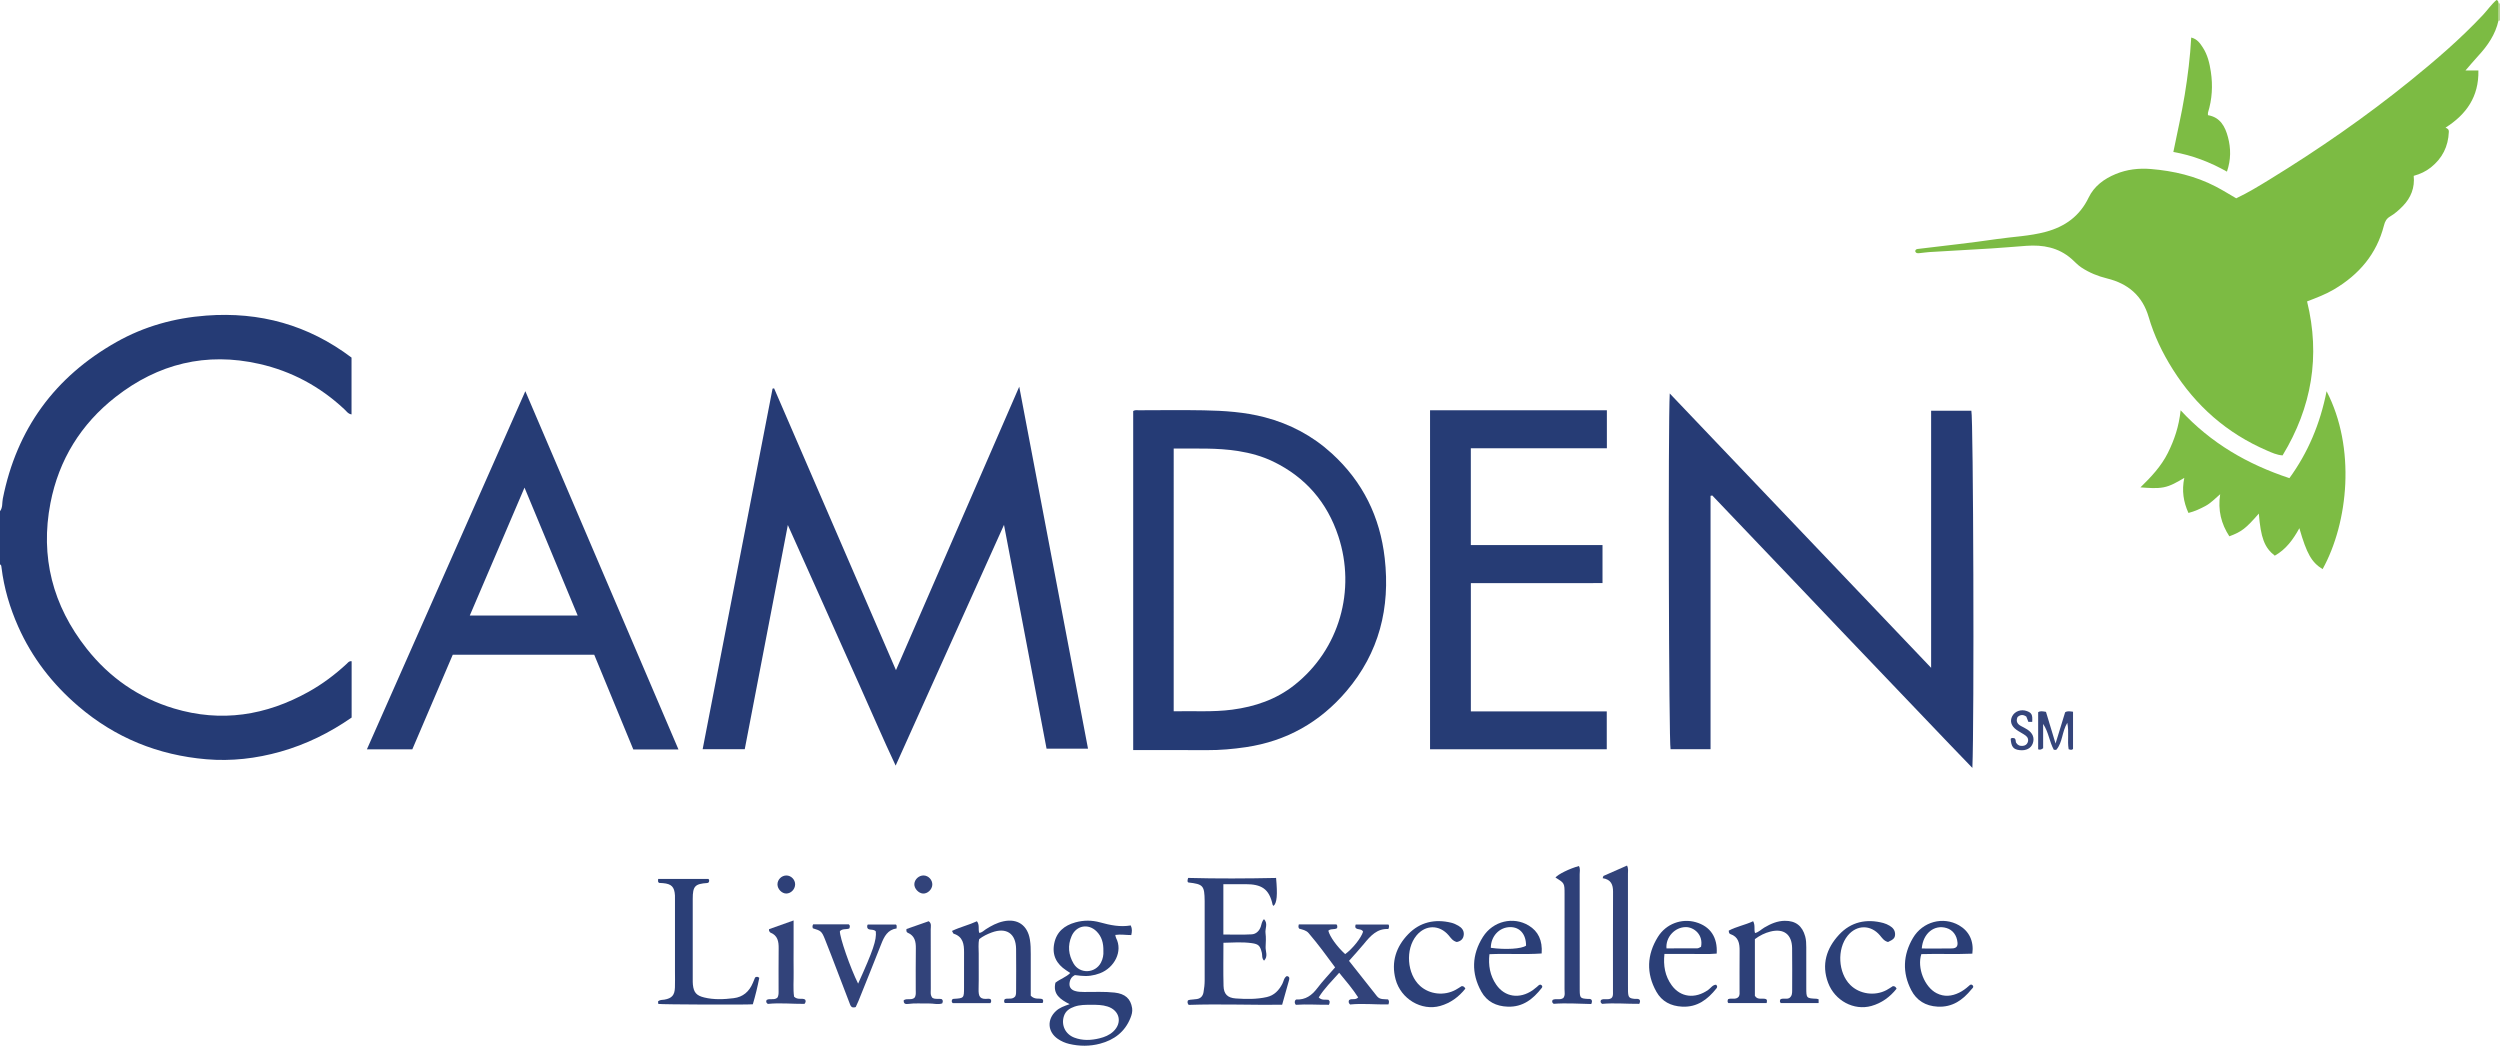 <?xml version="1.0" encoding="iso-8859-1"?>
<!-- Generator: Adobe Illustrator 27.0.0, SVG Export Plug-In . SVG Version: 6.00 Build 0)  -->
<svg version="1.1" id="Layer_1" xmlns="http://www.w3.org/2000/svg" xmlns:xlink="http://www.w3.org/1999/xlink" x="0px" y="0px"
	 viewBox="0 0 1600 669.268" style="enable-background:new 0 0 1600 669.268;" xml:space="preserve">
<g>
	<path style="fill:#253B75;" d="M0,327.191c1.836-2.375,1.268-5.345,1.795-8.002c8.855-44.673,33.343-78.086,72.817-100.344
		c17.705-9.983,37.016-15.346,57.409-16.87c34.253-2.56,65.208,5.949,92.957,26.877c0,11.937,0,24.046,0,36.386
		c-2.228-0.342-3.322-2.131-4.679-3.397c-15.548-14.51-33.684-24.268-54.38-28.95c-33.97-7.685-64.682-0.142-91.943,21.171
		c-22.223,17.374-36.322,40.261-41.677,67.832c-6.683,34.412,1.425,65.693,23.162,93.238c14.625,18.533,33.274,31.512,55.919,38.307
		c30.182,9.056,58.827,4.515,86.081-10.662c8.915-4.965,17.007-11.049,24.483-17.977c0.816-0.757,1.487-1.879,3.099-1.585
		c0,11.918,0,23.874,0,36.022c-13.979,9.711-29.064,17.176-45.531,21.832c-15.538,4.394-31.418,6.225-47.435,4.864
		c-30.832-2.62-58.316-13.718-81.962-33.976C33.55,437.763,20.509,420.971,11.644,401C6.29,388.94,2.565,376.412,0.973,363.285
		c-0.098-0.811-0.028-1.683-0.973-2.093C0,349.858,0,338.525,0,327.191z"/>
	<path style="fill:#B7D594;" d="M1599.076,2.121c0.302,0.106,0.61,0.13,0.924,0.07c0,3.667,0,7.333,0,11
		c-0.328,0.006-0.655,0.012-0.983,0.018C1599.037,9.513,1599.056,5.817,1599.076,2.121z"/>
	<path style="fill:#7CBB43;" d="M1599.076,2.121c-0.019,3.696-0.039,7.392-0.058,11.088c-1.971,8.9-6.947,16.056-13.011,22.615
		c-2.805,3.034-5.442,6.224-8.114,9.295c2.214,0,5.06,0,8.281,0c0.334,16.769-7.68,28.081-21.039,36.586
		c1.254,0.584,2.185,1.03,2.122,2.666c-0.36,9.394-4.207,16.992-11.517,22.796c-3.133,2.488-6.736,4.218-10.962,5.38
		c0.749,7.531-1.73,13.958-6.973,19.347c-2.45,2.518-5.087,4.865-8.093,6.625c-2.384,1.396-3.315,3.173-3.99,5.812
		c-4.666,18.25-15.939,31.422-31.957,40.89c-5.313,3.141-11.029,5.31-17.236,7.686c8.576,34.944,3.042,67.71-15.678,98.553
		c-3.774-0.262-6.911-1.774-10.052-3.128c-25.531-11.003-45.443-28.513-60.239-51.989c-6.594-10.462-11.926-21.531-15.383-33.367
		c-4.009-13.726-13.214-21.468-26.655-24.766c-5.873-1.441-11.343-3.666-16.399-6.996c-2.398-1.579-4.262-3.714-6.388-5.571
		c-8.345-7.289-18.247-9.079-28.887-8.311c-7.459,0.538-14.908,1.214-22.371,1.681c-13.282,0.83-26.571,1.534-39.855,2.328
		c-1.985,0.119-3.955,0.481-5.939,0.651c-1.126,0.097-2.392,0.35-2.936-1.152c0.066-0.986,0.659-1.383,1.585-1.497
		c16.817-2.063,33.675-3.848,50.433-6.311c10.502-1.543,21.193-1.878,31.507-4.655c12.319-3.316,21.763-10.05,27.449-21.91
		c3.512-7.326,9.881-11.997,17.321-15.075c7.209-2.982,14.768-3.854,22.505-3.219c14.533,1.192,28.524,4.475,41.539,11.231
		c4.412,2.29,8.635,4.942,13.098,7.518c7.385-3.497,14.325-7.724,21.235-11.962c31.508-19.326,61.862-40.335,90.578-63.613
		c16.036-12.999,31.704-26.468,45.888-41.55c3.048-3.241,5.574-6.98,8.868-9.798C1599.117,0.424,1598.883,1.379,1599.076,2.121z"/>
	<path style="fill:#263B75;" d="M696.327,479.147c-9.089,0-17.52,0-26.531,0c-9.017-47.423-18.039-94.872-27.235-143.236
		c-23.179,51.494-46.042,102.29-69.351,154.073c-8.22-17.398-15.398-34.371-22.976-51.156
		c-7.652-16.951-15.172-33.961-22.768-50.938c-7.572-16.924-15.167-33.838-23.253-51.875c-9.331,48.543-18.424,95.851-27.58,143.485
		c-8.725,0-17.452,0-26.945,0c14.943-77.073,29.845-153.931,44.747-230.79c0.329-0.058,0.658-0.115,0.986-0.173
		c25.906,59.907,51.812,119.813,77.994,180.359c26.344-60.581,52.389-120.475,78.891-181.421
		C667.107,325.361,681.685,402.088,696.327,479.147z"/>
	<path style="fill:#263B75;" d="M1094.753,317.336c0,53.944,0,107.889,0,162.167c-8.757,0-17.176,0-25.594,0
		c-1.101-4.001-1.615-208.457-0.521-227.683c55.869,58.643,111.286,116.81,167.28,175.584c0-55.205,0-109.694,0-164.52
		c8.87,0,17.293,0,25.747,0c1.276,3.887,1.898,199.513,0.653,228.575c-19.039-19.645-37.33-39.067-55.812-58.3
		c-18.471-19.222-36.781-38.599-55.174-57.896c-18.487-19.396-36.99-38.779-55.485-58.167
		C1095.482,317.176,1095.117,317.256,1094.753,317.336z"/>
	<path style="fill:#253B75;" d="M725.245,263.03c1.307-0.779,2.501-0.464,3.635-0.466c13.826-0.025,27.656-0.213,41.478,0.041
		c13.143,0.242,26.268,1.092,39.07,4.448c16.199,4.246,30.582,11.86,42.986,23.197c19.764,18.063,30.788,40.458,33.807,66.992
		c3.617,31.794-3.554,60.511-24.499,85.095c-16.921,19.861-38.355,31.998-64.334,35.845c-8.25,1.222-16.509,1.948-24.856,1.904
		c-15.639-0.082-31.278-0.024-47.286-0.024C725.245,407.639,725.245,335.444,725.245,263.03z M751.162,455.216
		c12.825-0.266,25.142,0.591,37.414-1.025c14.602-1.923,28.162-6.514,39.825-15.731c29.025-22.936,39.427-60.975,28.174-95.175
		c-7.158-21.755-21.006-37.837-41.706-47.88c-7.087-3.438-14.566-5.472-22.331-6.72c-13.693-2.201-27.44-1.49-41.376-1.614
		C751.162,343.272,751.162,398.993,751.162,455.216z"/>
	<path style="fill:#263C75;" d="M434.222,479.662c-9.949,0-19.241,0-28.9,0c-8.312-20.15-16.649-40.358-25.009-60.623
		c-30.259,0-60.207,0-90.552,0c-8.601,20.119-17.203,40.239-25.881,60.537c-9.539,0-18.963,0-29.067,0
		c33.729-76.243,67.329-152.193,101.402-229.215C369.12,327.346,401.588,403.31,434.222,479.662z M335.685,312.069
		c-11.933,27.896-23.421,54.751-35.031,81.891c23.396,0,46.111,0,69.071,0C358.429,366.787,347.252,339.897,335.685,312.069z"/>
	<path style="fill:#263C75;" d="M941.348,455.275c29.038,0,57.833,0,86.982,0c0,8.135,0,16.022,0,24.239
		c-37.688,0-75.254,0-113.099,0c0-72.28,0-144.503,0-216.961c37.726,0,75.305,0,113.169,0c0,8.054,0,15.968,0,24.332
		c-28.977,0-57.881,0-87.071,0c0,20.841,0,41.236,0,61.972c28.06,0,56,0,84.275,0c0,8.081,0,15.837,0,24.317
		c-6.683,0.008-13.601,0.019-20.518,0.022c-7.166,0.004-14.332,0.001-21.498,0.001c-6.999,0-13.999,0-20.998,0
		c-6.98,0-13.96,0-21.243,0C941.348,400.495,941.348,427.566,941.348,455.275z"/>
	<path style="fill:#7DBC44;" d="M1489.017,250.39c18.766,36.124,13.976,83.895-2.548,113.857
		c-7.042-4.348-10.156-9.802-14.876-26.198c-3.965,7.212-8.591,13.597-15.738,17.579c-6.624-5.156-8.984-11.492-10.204-26.943
		c-8.351,9.571-10.969,11.614-18.87,14.548c-5.212-8.005-7.448-16.699-5.873-26.942c-3.352,2.883-6.034,5.742-9.499,7.577
		c-3.371,1.785-6.791,3.413-10.807,4.419c-3.207-7.075-4.343-14.25-2.655-22.444c-4.536,2.653-8.606,5.149-13.243,6.032
		c-4.6,0.876-9.292,0.428-14.818,0.038c7.022-6.819,13.281-13.554,17.477-21.914c4.195-8.359,7.149-17.063,8.238-27.407
		c19.419,21.052,42.72,34.513,69.623,43.425C1477.06,289.736,1484.853,271.4,1489.017,250.39z"/>
	<path style="fill:#2D4078;" d="M815.075,579.777c-0.384-0.441-0.563-0.552-0.593-0.694c-2.203-10.448-7.349-13.204-17.399-13.216
		c-4.624-0.005-9.248-0.001-14.133-0.001c0,10.887,0,21.319,0,32.22c5.989,0,12.102,0.245,18.18-0.112
		c2.71-0.159,4.827-2.145,5.768-4.924c0.519-1.531,0.585-3.248,2.062-4.807c2.748,2.865,0.571,6.066,0.967,8.902
		c0.411,2.939,0.186,5.984,0.066,8.976c-0.113,2.816,1.719,5.945-0.994,8.708c-1.608-1.633-1.024-3.44-1.404-4.981
		c-1.117-4.52-1.98-5.628-6.527-6.248c-5.924-0.807-11.878-0.401-18.07-0.226c0,9.434-0.186,18.562,0.072,27.678
		c0.146,5.144,2.578,7.6,7.824,7.958c6.638,0.454,13.342,0.59,19.902-0.901c4.716-1.072,7.732-4.296,9.907-8.477
		c0.887-1.705,1.004-3.914,2.872-4.948c1.809,0.305,1.753,1.41,1.406,2.647c-1.433,5.107-2.869,10.213-4.415,15.716
		c-19.975,0.219-40.065-0.6-59.837,0.084c-0.878-1.182-0.828-1.961-0.446-2.886c0.374-0.119,0.811-0.335,1.268-0.391
		c1.481-0.182,2.979-0.24,4.452-0.468c2.43-0.377,3.783-1.871,4.232-4.274c0.492-2.626,0.755-5.264,0.753-7.938
		c-0.015-16.665-0.007-33.329-0.007-49.994c0-0.167,0.002-0.333,0-0.5c-0.117-9.915-0.905-10.813-10.433-11.9
		c-0.563-0.274-0.532-0.825-0.515-1.295c0.017-0.463,0.204-0.921,0.375-1.617c18.798,0.504,37.56,0.399,56.288,0.018
		C817.686,572.745,817.254,577.833,815.075,579.777z"/>
	<path style="fill:#2C4078;" d="M675.473,628.936c3.171-2.482,6.817-3.525,9.49-6.222c-0.962-0.633-1.791-1.18-2.621-1.726
		c-6.151-4.046-9.094-9.555-7.669-17.002c1.455-7.601,6.513-11.704,13.602-13.67c5.238-1.453,10.564-1.447,15.788,0.005
		c6.447,1.792,12.909,3.12,19.613,1.953c1.022,2.175,0.823,4.062,0.335,6.173c-3.468,0.022-6.764-0.616-10.223-0.092
		c0.185,0.742,0.223,1.415,0.507,1.961c4.438,8.525-1.018,19.024-10.342,22.59c-3.925,1.501-8.027,2.066-12.236,1.591
		c-1.317-0.149-2.634-0.302-3.793-0.435c-1.956,0.97-2.929,2.42-3.31,4.331c-0.583,2.921,0.483,4.906,3.302,5.805
		c1.914,0.61,3.912,0.663,5.924,0.674c6.492,0.035,12.996-0.328,19.472,0.381c6.811,0.745,10.331,3.947,11.242,9.976
		c0.341,2.259-0.287,4.319-1.082,6.307c-3.554,8.896-10.444,14.037-19.43,16.424c-6.518,1.732-13.172,1.705-19.775,0.147
		c-2.617-0.617-5.058-1.699-7.259-3.21c-6.582-4.518-7.07-12.445-1.163-17.864c2.264-2.077,5.065-3.127,8.714-4.356
		C678.709,639.678,673.706,636.423,675.473,628.936z M698.507,643.075c-3.657,0-7.326-0.065-10.844,1.17
		c-3.078,1.08-5.648,2.67-6.755,6.053c-1.848,5.649,0.806,11.532,6.607,13.757c5.284,2.026,10.72,1.804,16.159,0.469
		c3.277-0.805,6.347-2.045,8.828-4.363c5.957-5.567,4.113-13.5-3.634-15.99C705.48,643.082,702.001,643.062,698.507,643.075z
		 M706.166,608.779c0.128-5.126-1.002-9.376-4.406-12.735c-5.276-5.205-12.965-3.741-15.925,3.031
		c-2.653,6.068-2.015,12.06,1.268,17.62c4.006,6.784,13.879,6.333,17.52-0.658C705.87,613.639,706.325,611.024,706.166,608.779z"/>
	<path style="fill:#7DBC44;" d="M1413.106,73.709c7.869,1.35,11.005,7.313,12.804,14.124c1.879,7.114,1.954,14.317-0.663,22.013
		c-10.93-6.122-22.106-10.454-34.303-12.579c2.48-12.467,5.298-24.37,7.261-36.448c1.966-12.099,3.506-24.233,4.175-36.801
		c3.859,0.956,5.711,3.743,7.463,6.447c3.033,4.682,4.284,10.027,5.101,15.472c1.325,8.829,0.826,17.537-1.82,26.097
		C1412.985,72.483,1413.106,73.014,1413.106,73.709z"/>
	<path style="fill:#2B3F77;" d="M421.479,564.749c-0.55-0.559-0.265-1.233-0.26-2.221c10.713,0,21.428,0,32.18,0
		c0.692,0.647,0.532,1.399,0.181,2.169c-0.286,0.146-0.563,0.402-0.855,0.421c-7.964,0.532-9.371,2.026-9.376,10.136
		c-0.012,17.153-0.006,34.306,0,51.459c0,1.164-0.02,2.336,0.103,3.49c0.532,4.964,2.248,6.962,7.24,8.179
		c6.238,1.521,12.566,1.219,18.851,0.451c5.979-0.731,9.96-4.239,12.268-9.727c0.51-1.212,1.004-2.43,1.46-3.533
		c0.913-0.563,1.661-0.63,2.673,0.248c-1.096,5.629-2.475,11.349-4.135,16.922c-4.069,0.382-58.433,0.156-60.487-0.235
		c-0.061-0.478-0.124-0.968-0.196-1.526c1.112-1.246,2.67-0.972,4.078-1.218c4.775-0.833,6.568-2.81,6.753-7.732
		c0.131-3.492,0.028-6.993,0.028-10.491c0-14.988,0-29.976,0-44.964c0-1.166,0.055-2.335-0.013-3.497
		c-0.324-5.481-2.184-7.389-7.626-7.868c-0.827-0.073-1.659-0.084-2.486-0.157C421.725,565.042,421.606,564.855,421.479,564.749z"/>
	<path style="fill:#2E4078;" d="M659.679,637.266c2.65,2.678,5.225,1.439,7.36,2.131c0.79,0.676,0.731,1.438,0.235,2.531
		c-7.96,0-16.049,0-24.166,0c-0.603-0.688-0.644-1.445-0.094-2.43c1.941-0.99,4.631,0.581,6.695-1.74
		c0.705-1.158,0.596-2.852,0.601-4.501c0.024-8.666,0.104-17.334-0.014-25.999c-0.134-9.865-6.259-13.922-15.619-10.462
		c-2.803,1.036-5.501,2.309-7.983,4.244c-0.727,3.08-0.284,6.247-0.316,9.378c-0.076,7.499,0.122,15.003-0.076,22.498
		c-0.132,5.023,0.855,6.87,6.244,6.276c0.458-0.05,0.944,0.16,1.359,0.237c0.6,0.832,0.645,1.588-0.035,2.569
		c-7.969,0-16.068,0-24.1,0c-0.928-0.677-0.666-1.467-0.442-2.245c0.294-0.173,0.564-0.462,0.85-0.479
		c6.795-0.403,6.798-0.398,6.8-7.263c0.002-7.5-0.037-15,0.013-22.499c0.035-5.255-0.661-10.023-6.635-11.934
		c-0.344-0.11-0.502-0.8-1.076-1.786c5.259-2.517,10.834-3.79,15.953-6.185c1.842,2.408,0.681,4.923,1.467,7.434
		c1.837-0.131,2.937-1.504,4.21-2.313c3.536-2.247,7.181-4.196,11.308-5.084c8.986-1.934,15.382,2.507,16.901,11.589
		c0.526,3.147,0.57,6.293,0.565,9.46C659.669,619.669,659.679,628.645,659.679,637.266z"/>
	<path style="fill:#2D4078;" d="M1163.914,639.547c0,0.86,0,1.498,0,2.399c-8.163,0-16.243,0-24.24,0
		c-0.734-0.796-0.644-1.535-0.145-2.438c1.734-0.859,3.889,0.199,5.658-0.789c1.768-1.273,1.798-3.105,1.797-4.966
		c-0.009-8.996,0.105-17.994-0.036-26.988c-0.137-8.769-5.36-12.712-13.859-10.577c-3.561,0.894-6.833,2.514-9.963,4.848
		c0,12.089,0,24.204,0,36.289c1.779,2.967,4.932,1.208,7.217,2.127c0.838,0.743,0.443,1.515,0.314,2.515c-8.193,0-16.306,0-24.496,0
		c-0.629-0.574-0.652-1.341-0.222-2.463c2.015-1.009,4.925,0.621,6.798-1.577c0.823-1.198,0.576-2.565,0.578-3.879
		c0.016-8.496-0.051-16.993,0.032-25.489c0.047-4.787-0.668-9.001-5.981-10.783c-0.61-0.205-0.953-0.892-0.964-2.174
		c4.846-2.598,10.488-3.604,15.616-6.026c1.484,2.793,0.386,5.242,1.203,7.585c2.362-0.568,3.973-2.374,5.937-3.529
		c4.073-2.396,8.292-4.266,13.097-4.315c6.988-0.072,11.206,3.247,13.058,9.955c0.633,2.294,0.694,4.6,0.699,6.928
		c0.016,8.663,0.003,17.326,0.008,25.989c0.004,6.693,0.047,6.73,6.547,7.011C1162.878,639.213,1163.184,639.354,1163.914,639.547z"
		/>
	<path style="fill:#32437A;" d="M854.475,619.126c-5.565-7.621-10.989-14.949-16.918-21.9c-1.639-1.921-3.986-2.253-6.085-2.895
		c-0.681-0.837-0.486-1.646-0.231-2.714c8.005,0,16.074,0,24.079,0c0.769,0.769,0.543,1.566,0.417,2.397
		c-1.732,1.176-4.071,0.095-5.616,1.66c1.011,3.886,5.537,10.173,10.789,14.965c4.666-3.351,10.279-10.386,11.465-14.383
		c-0.957-1.993-3.387-1.054-4.709-2.327c-0.41-0.607-0.371-1.246-0.023-2.232c6.914,0,13.954,0,20.977,0
		c0.542,0.793,0.479,1.575-0.08,2.889c-7.14-0.461-11.437,4.362-15.629,9.484c-2.947,3.6-6.134,7.004-9.55,10.877
		c5.994,7.59,11.922,15.145,17.91,22.652c1.883,2.36,4.824,1.762,7.086,2.009c0.813,1.076,0.686,1.869,0.249,3.223
		c-8.216,0.159-16.604-0.779-24.569,0.045c-1.122-1.097-0.969-1.891-0.692-2.7c0.125-0.107,0.234-0.233,0.37-0.316
		c1.585-0.962,3.692,0.39,5.515-1.525c-3.507-5.435-7.738-10.414-12.154-15.765c-4.69,5.332-9.556,10.004-13.101,15.796
		c2.047,2.043,4.365,1.202,6.237,1.516c1.129,0.912,0.862,1.83,0.31,3.175c-7.085,0.079-14.318-0.477-21.207,0.031
		c-0.938-1.221-0.71-2.009-0.417-2.803c0.244-0.212,0.498-0.612,0.732-0.602c5.915,0.268,9.941-2.641,13.395-7.205
		C846.515,627.867,850.547,623.663,854.475,619.126z"/>
	<path style="fill:#2B3F77;" d="M1098.308,630.214c0.966,0.941,0.763,1.679,0.193,2.392c-5.634,7.048-12.221,12.14-21.952,11.653
		c-7.25-0.362-12.973-3.342-16.474-9.581c-6.594-11.753-6.069-23.684,0.957-35.014c5.276-8.507,15.261-12.045,24.27-9.465
		c9.244,2.648,14.04,9.586,13.388,20.1c-5.466,0.518-11.061,0.156-16.627,0.222c-5.491,0.066-10.984,0.014-16.821,0.014
		c-0.792,7.385,0.338,14.122,4.628,20.025c5.682,7.819,14.989,8.866,23.379,2.973
		C1094.907,632.369,1096.056,630.265,1098.308,630.214z M1088.662,605.97c1.577-7.922-4.678-12.63-9.704-12.627
		c-7.043,0.004-13.018,6.409-12.411,13.623c6.576,0,13.173,0.03,19.769-0.042C1087.065,606.916,1087.807,606.333,1088.662,605.97z"
		/>
	<path style="fill:#2B3F77;" d="M1262.298,610.346c-10.82,0.484-21.768-0.048-32.647,0.292c-2.823,8.747,2.023,21.078,9.817,25.035
		c4.823,2.448,9.623,1.963,14.368-0.347c2.266-1.103,4.26-2.572,6.13-4.244c0.713-0.638,1.466-1.522,2.548-0.458
		c0.941,1.172-0.221,1.871-0.755,2.527c-5.591,6.869-12.214,11.615-21.692,11.105c-7.701-0.415-13.448-3.929-16.891-10.601
		c-5.781-11.205-5.242-22.56,1.107-33.332c6.225-10.563,19.351-13.949,29.496-8.12
		C1260.228,595.908,1263.369,602.321,1262.298,610.346z M1229.923,607.035c6.682,0,12.993,0.084,19.3-0.039
		c2.71-0.053,3.794-1.241,3.586-3.684c-0.417-4.897-3.175-8.185-6.984-9.354C1238.021,591.562,1230.742,597.203,1229.923,607.035z"
		/>
	<path style="fill:#2B3F77;" d="M953.238,610.684c-0.788,7.088,0.325,13.685,4.37,19.532c5.504,7.956,14.901,9.308,23.277,3.552
		c0.958-0.658,1.794-1.49,2.744-2.162c0.774-0.547,1.298-1.6,2.421-1.395c1.109,0.452,1.246,1.326,0.694,2.033
		c-5.536,7.086-12.02,12.353-21.76,12.025c-7.445-0.251-13.353-3.206-16.94-9.648c-6.55-11.762-6.106-23.733,1.032-35.006
		c6.507-10.275,19.563-13.193,29.324-7.266c6.073,3.687,8.865,9.519,8.263,17.873C975.674,611.004,964.576,610.177,953.238,610.684z
		 M954.121,606.613c9.484,1.313,19.713,0.678,22.553-1.4c0.023-7.32-3.954-11.936-10.218-11.861
		C959.525,593.436,954.156,599.207,954.121,606.613z"/>
	<path style="fill:#2E4078;" d="M1010.491,554.258c1.019,1.674,0.5,3.537,0.503,5.292c0.041,23.949,0.028,47.898,0.028,71.847
		c0,0.832-0.01,1.663,0.002,2.495c0.065,4.752,0.419,5.129,4.997,5.413c0.807,0.05,1.672-0.192,2.403,0.423
		c0.631,0.702,0.537,1.481-0.003,2.842c-7.998-0.166-16.212-0.731-24.089-0.121c-1.199-0.857-1.057-1.627-0.648-2.499
		c2.074-1.123,4.634,0.312,6.807-1.206c1.374-1.628,0.803-3.709,0.807-5.639c0.039-20.29,0.028-40.58,0.023-60.87
		c-0.002-7.049-0.012-7.049-5.827-10.596C997.055,559.568,1004.512,555.888,1010.491,554.258z"/>
	<path style="fill:#32437A;" d="M1026.187,560.614c5.034-2.219,10.068-4.437,15.112-6.66c0.981,1.974,0.584,3.665,0.586,5.295
		c0.03,23.81,0.02,47.621,0.021,71.431c0,1.332-0.047,2.667,0.019,3.995c0.182,3.671,0.787,4.282,4.374,4.614
		c0.969,0.09,2.004-0.262,2.872,0.391c0.697,0.743,0.53,1.509-0.028,2.785c-7.893,0.073-15.975-0.698-23.779,0.011
		c-1.106-0.737-1.2-1.472-0.722-2.473c1.963-1.296,4.565,0.275,6.665-1.205c1.211-1.096,0.992-2.65,0.992-4.127
		c0.008-21.313-0.05-42.626,0.05-63.938c0.021-4.521-1.231-7.86-6.645-8.698C1025.865,561.562,1026.026,561.088,1026.187,560.614z"
		/>
	<path style="fill:#2C4078;" d="M932.337,602.882c-2.658-0.682-3.794-2.615-5.181-4.245c-5.894-6.927-14.805-6.904-20.597,0.063
		c-7.281,8.758-6.125,24.754,2.336,32.331c6.07,5.435,15.411,6.448,22.755,2.432c1.308-0.715,2.545-1.561,3.76-2.314
		c1.251-0.148,1.877,0.575,2.428,1.577c-4.231,5.318-9.51,9.222-16.111,11.08c-11.962,3.366-25.198-4.418-28.564-17.07
		c-2.948-11.078,0.382-20.899,8.106-28.867c7.5-7.738,17.053-9.877,27.541-7.324c1.589,0.387,3.143,1.109,4.566,1.932
		c2.117,1.224,3.649,3.033,3.446,5.65C936.621,600.743,935.094,602.353,932.337,602.882z"/>
	<path style="fill:#2C4078;" d="M1208.322,602.885c-2.664-0.709-3.798-2.642-5.186-4.272c-5.883-6.907-14.843-6.845-20.574,0.152
		c-7.011,8.56-6.215,23.857,1.647,31.639c5.884,5.825,15.561,7.228,23.074,3.293c1.464-0.767,2.823-1.736,4.164-2.57
		c1.24-0.058,1.899,0.584,2.359,1.645c-4.245,5.307-9.529,9.205-16.133,11.049c-11.154,3.113-23.363-3.343-27.676-14.801
		c-4.404-11.702-1.054-22.128,6.981-30.803c7.595-8.2,17.479-10.389,28.336-7.499c1.425,0.379,2.823,1.021,4.094,1.775
		c2.106,1.25,3.551,3.042,3.436,5.67C1212.749,600.343,1211.801,601.298,1208.322,602.885z"/>
	<path style="fill:#32437A;" d="M549.197,629.524c9.664-21.382,11.854-27.866,11.331-33.413c-1.334-1.6-3.542-0.673-4.997-1.688
		c-0.74-0.758-0.565-1.575-0.389-2.392c0.106-0.113,0.211-0.325,0.316-0.325c5.942-0.016,11.884-0.014,17.942-0.014
		c0.737,0.546,0.397,1.385,0.427,2.495c-5.755,0.844-7.947,5.177-9.828,9.967c-4.793,12.206-9.714,24.361-14.602,36.53
		c-0.549,1.366-1.213,2.685-1.735,3.834c-2.922,0.976-3.353-0.969-4.012-2.703c-2.534-6.67-5.092-13.331-7.655-19.991
		c-2.683-6.972-5.301-13.972-8.102-20.897c-1.997-4.937-2.578-5.305-7.646-6.81c-0.335-0.798-0.377-1.588,0.18-2.565
		c7.494,0,15.102,0,22.777,0c0.977,0.7,0.753,1.641,0.367,2.663c-1.932,0.798-4.38-0.063-6.042,1.733
		C537.296,599.588,544.148,619.456,549.197,629.524z"/>
	<path style="fill:#32437A;" d="M596.729,638.618c2.037,1.186,4.133,0.308,6.046,0.857c0.905,0.834,0.682,1.73,0.227,2.718
		c-2.84,0.938-5.626-0.037-8.397,0.038c-4.476,0.122-8.963-0.338-13.432,0.295c-1.639,0.232-2.977-0.088-2.784-2.367
		c2.077-1.437,4.728,0.125,6.79-1.498c1.232-1.438,0.895-3.331,0.901-5.12c0.033-8.805-0.098-17.613,0.062-26.415
		c0.081-4.484-0.665-8.265-5.286-10.221c-0.614-0.26-0.908-0.935-0.715-2.329c4.559-1.599,9.426-3.306,14.229-4.991
		c2.016,1.437,1.287,3.432,1.295,5.154c0.056,12.792,0.015,25.585,0.048,38.378C595.716,634.898,595.259,636.794,596.729,638.618z"
		/>
	<path style="fill:#32437A;" d="M507.905,589.08c0,6.195,0,11.62,0,17.046c0,5.321-0.071,10.643,0.02,15.962
		c0.093,5.423-0.414,10.882,0.279,15.776c2.402,2.339,5.074,0.666,7.034,1.84c0.569,0.869,0.542,1.626-0.349,2.788
		c-7.733,0.067-15.807-0.794-23.482,0.017c-1.267-0.872-1.162-1.641-0.754-2.533c2.023-1.224,4.637,0.335,6.79-1.383
		c1.039-1.439,0.848-3.302,0.853-5.1c0.023-8.813-0.074-17.627,0.046-26.438c0.06-4.434-0.548-8.313-5.274-10.207
		c-0.383-0.154-0.606-0.74-0.865-1.149c-0.073-0.116-0.011-0.317-0.011-1.023C496.905,592.997,501.794,591.256,507.905,589.08z"/>
	<path style="fill:#35457B;" d="M1307.611,478.87c-1.569,1.162-2.212,0.963-3.189,0.701c0-7.8,0-15.697,0-23.754
		c1.432-0.959,3.034-0.562,5.006-0.222c1.924,6.368,3.879,12.839,6.126,20.278c2.218-7.228,4.171-13.593,6.141-20.015
		c1.555-0.983,3.159-0.572,5.047-0.346c0,7.96,0,15.866,0,23.788c-0.83,0.956-1.73,0.508-2.802,0.207
		c-0.933-5.425,0.346-10.93-0.862-16.917c-3.478,5.759-2.929,12.452-6.984,17.225c-0.205,0.241-0.941,0.031-1.661,0.031
		c-2.821-5.209-3.343-11.311-6.822-16.544C1307.611,468.619,1307.611,473.937,1307.611,478.87z"/>
	<path style="fill:#35457B;" d="M1300.613,461.993c-0.984,0-1.637,0-2.459,0c-0.466-1.205-0.926-2.392-1.306-3.374
		c-2.173-1.54-3.946-1.191-5.614,0.28c-1.175,2.694-0.18,4.496,2.226,5.766c1.319,0.696,2.66,1.365,3.919,2.16
		c3.562,2.249,4.823,5.386,3.64,8.855c-1.112,3.261-4.309,4.911-8.532,4.403c-3.957-0.476-5.278-2.156-5.658-7.208
		c0.612-0.848,1.459-0.55,2.232-0.458c1.381,0.629,0.723,2.105,1.339,3.055c1.028,1.585,2.439,2.09,4.265,1.882
		c1.476-0.168,2.544-0.9,3.057-2.207c0.691-1.761,0.085-3.364-1.376-4.414c-1.876-1.348-3.999-2.351-5.872-3.702
		c-3.351-2.417-4.248-5.559-2.665-8.631c1.676-3.252,5.749-4.679,9.424-3.302C1300.294,456.247,1300.903,457.424,1300.613,461.993z"
		/>
	<path style="fill:#32437A;" d="M591.21,560.297c3.064,0.112,5.61,2.902,5.466,5.989c-0.141,3.014-3.068,5.759-5.96,5.586
		c-2.869-0.171-5.682-3.265-5.542-6.097C585.324,562.755,588.155,560.185,591.21,560.297z"/>
	<path style="fill:#2E4078;" d="M503.273,560.307c3.041-0.01,5.664,2.68,5.611,5.752c-0.054,3.094-2.684,5.785-5.668,5.8
		c-2.851,0.014-5.627-2.872-5.635-5.858C497.574,562.933,500.189,560.317,503.273,560.307z"/>
</g>
</svg>
